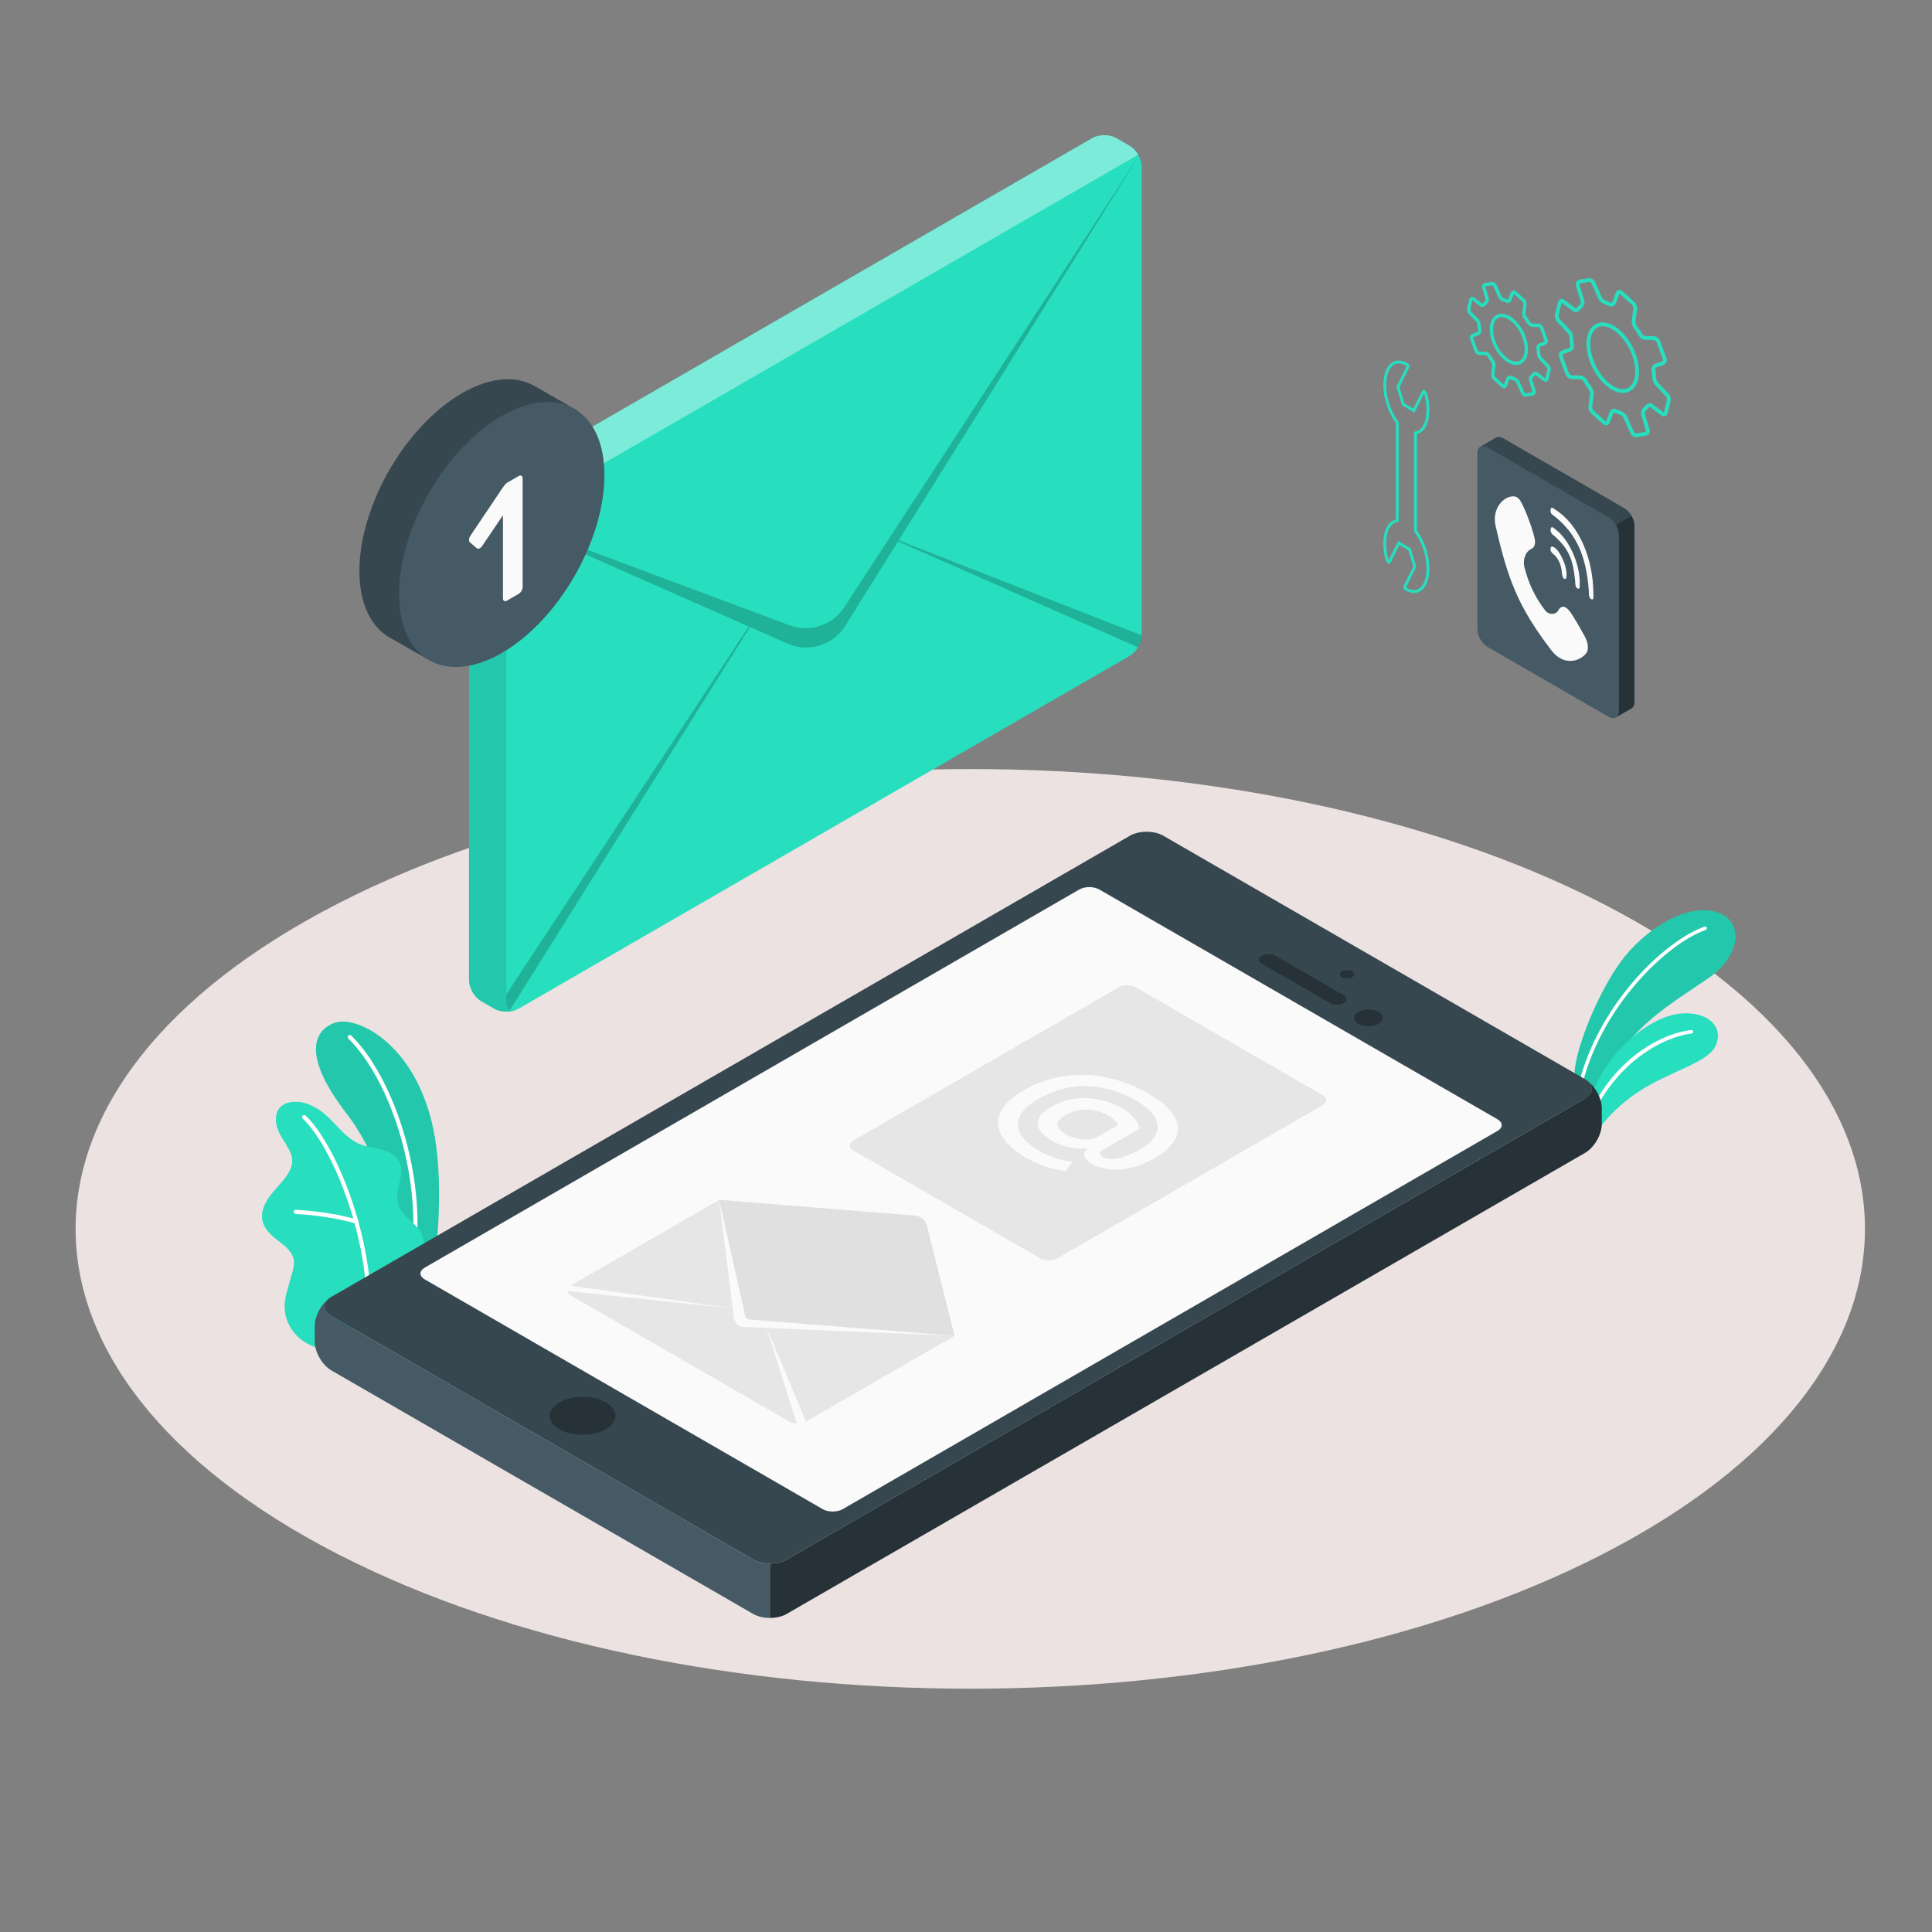 <svg width="500" height="500" viewBox="0 0 500 500" fill="none" xmlns="http://www.w3.org/2000/svg">
<rect x="0" y="0" width="500" height="500" fill="#808080" stroke="none"/>
<path d="M87.383 402.179C177.807 448.652 324.412 448.653 414.835 402.18C505.259 355.706 505.259 280.358 414.835 233.885C324.412 187.411 177.806 187.411 87.382 233.884C-3.041 280.357 -3.041 355.706 87.383 402.179Z" fill="#ede2e214"/>
<path d="M407.509 277.691C407.618 271.478 414.119 255.237 420.707 247.283C427.295 239.329 437.534 233.607 444.691 236.196C451.357 238.607 450.477 247.392 442.239 253.08C434.001 258.768 421.643 265.878 417.89 275.893L410.167 288.127L407.509 277.691Z" fill="#27DEBF"/>
<path opacity="0.1" d="M407.509 277.691C407.618 271.478 414.119 255.237 420.707 247.283C427.295 239.329 437.534 233.607 444.691 236.196C451.357 238.607 450.477 247.392 442.239 253.08C434.001 258.768 421.643 265.878 417.89 275.893L410.167 288.127L407.509 277.691Z" fill="black"/>
<path d="M408.685 282.734C408.883 282.721 409.057 282.579 409.1 282.376C413.63 261.241 431.087 244.302 441.422 240.673C441.658 240.59 441.783 240.331 441.7 240.094C441.618 239.859 441.364 239.729 441.121 239.816C430.589 243.514 412.811 260.73 408.212 282.186C408.159 282.431 408.315 282.672 408.56 282.725C408.603 282.733 408.645 282.736 408.685 282.734Z" fill="white"/>
<path d="M411.612 296.364C412.671 292.889 417.037 287.201 424.019 282.561C431.743 277.428 441.443 275.175 443.742 271.115C446.503 266.238 442.433 261.513 434.577 262.349C426.72 263.184 412.75 273.641 410.266 289.707L411.612 296.364Z" fill="#27DEBF"/>
<path d="M410.158 292.673C410.331 292.662 410.489 292.553 410.554 292.38C417.374 274.325 431.347 268.19 437.782 267.468C438.031 267.44 438.21 267.215 438.183 266.966C438.155 266.716 437.94 266.537 437.681 266.565C430.565 267.363 416.666 273.63 409.704 292.058C409.615 292.292 409.734 292.555 409.968 292.643C410.032 292.668 410.096 292.676 410.158 292.673Z" fill="white"/>
<path d="M104.151 336.429L111.72 332.105C111.72 332.105 115.35 312.099 112.635 294.902C108.818 270.724 92.355 262.384 86.376 264.787C80.397 267.19 78.992 274.353 89.79 288.323C96.161 296.566 104.355 313.99 104.151 336.429Z" fill="#27DEBF"/>
<g opacity="0.1">
<path d="M104.151 336.429L111.72 332.105C111.72 332.105 115.35 312.099 112.635 294.902C108.818 270.724 92.355 262.384 86.376 264.787C80.397 267.19 78.992 274.353 89.79 288.323C96.161 296.566 104.355 313.99 104.151 336.429Z" fill="black"/>
</g>
<path d="M106.893 326.826C106.868 326.826 106.844 326.824 106.818 326.821C106.523 326.78 106.316 326.508 106.357 326.213C109.485 303.577 100.382 278.777 90.154 268.782C89.942 268.574 89.938 268.232 90.147 268.019C90.356 267.808 90.697 267.802 90.909 268.011C101.323 278.188 110.6 303.392 107.426 326.361C107.39 326.63 107.158 326.826 106.893 326.826Z" fill="white"/>
<path d="M83.151 348.561C81.955 349.248 79.49 347.746 78.546 347.113C76.93 346.028 75.62 344.493 74.75 342.756C73.738 340.734 73.483 338.568 73.8 336.332C73.964 335.172 74.289 334.042 74.612 332.916C74.93 331.811 75.247 330.705 75.565 329.6C75.878 328.509 76.195 327.381 76.051 326.256C75.761 323.989 73.748 322.4 71.918 321.03C69.895 319.515 67.787 317.515 67.799 314.785C67.808 312.679 68.899 310.722 70.204 309.069C71.509 307.416 73.058 305.955 74.238 304.21C75.087 302.954 75.75 301.478 75.612 299.968C75.526 299.03 75.137 298.146 74.688 297.318C73.724 295.54 72.452 293.912 71.787 292.003C71.122 290.093 71.217 287.718 72.707 286.352C73.93 285.23 75.748 285.074 77.404 285.183C78.936 285.284 80.433 285.975 81.773 286.721C86.107 289.131 88.581 294.264 93.18 296.118C94.954 296.833 96.897 296.99 98.746 297.479C100.595 297.968 102.48 298.912 103.337 300.622C105.025 303.994 101.892 308.15 103.079 311.729C104.129 314.897 107.207 316.109 108.935 318.963C109.691 320.212 109.865 321.655 109.743 323.11C109.536 325.572 109.176 327.379 107.995 330.117C107.019 332.38 104.149 336.429 104.149 336.429C104.079 336.501 83.334 348.456 83.151 348.561Z" fill="#27DEBF"/>
<path d="M95.438 342.015C95.431 342.015 95.423 342.015 95.423 342.015C95.117 342.002 94.887 341.751 94.898 341.453C95.79 320.028 85.695 296.374 78.354 289.502C78.137 289.299 78.125 288.957 78.329 288.739C78.533 288.522 78.874 288.511 79.092 288.714C86.581 295.724 96.881 319.77 95.978 341.497C95.965 341.788 95.725 342.015 95.438 342.015Z" fill="white"/>
<path d="M92.227 316.703C92.174 316.703 92.12 316.696 92.068 316.679C85.185 314.551 76.605 314.176 76.52 314.173C76.222 314.16 75.991 313.909 76.002 313.611C76.015 313.314 76.24 313.079 76.564 313.094C76.652 313.098 85.367 313.479 92.386 315.649C92.671 315.736 92.831 316.039 92.742 316.323C92.671 316.555 92.458 316.703 92.227 316.703Z" fill="white"/>
<path d="M85.787 340.612L194.923 403.617C197.314 404.998 201.192 404.998 203.583 403.617L410.211 284.296C412.603 282.916 412.603 280.677 410.211 279.296L301.074 216.29C298.682 214.909 294.805 214.909 292.414 216.29L85.787 335.612C83.395 336.993 83.395 339.232 85.787 340.612Z" fill="#37474F"/>
<path d="M144.772 369.883C148.094 371.801 153.479 371.801 156.801 369.883C160.123 367.965 160.123 364.856 156.801 362.938C153.479 361.02 148.094 361.02 144.772 362.938C141.45 364.855 141.45 367.966 144.772 369.883Z" fill="#263238"/>
<path d="M194.923 403.617L85.787 340.611C83.649 339.377 83.428 337.458 85.114 336.078C83.045 337.648 81.457 340.616 81.457 343.111V347.182C81.457 349.944 83.396 353.301 85.787 354.682L194.923 417.687C196.118 418.377 197.686 418.723 199.253 418.723V404.652C197.686 404.653 196.118 404.307 194.923 403.617Z" fill="#455A64"/>
<path d="M410.21 298.366C412.602 296.986 414.54 293.628 414.54 290.867V286.795C414.54 284.299 412.95 281.329 410.879 279.76C412.57 281.14 412.352 283.061 410.211 284.296L203.583 403.617C202.387 404.307 200.82 404.653 199.253 404.653V418.724C200.82 418.724 202.387 418.378 203.583 417.688L410.21 298.366Z" fill="#263238"/>
<path d="M212.906 390.561L109.888 331.082C108.453 330.253 108.453 328.91 109.888 328.082L279.31 230.206C280.746 229.377 283.072 229.377 284.506 230.205L387.56 289.675C388.995 290.504 388.995 291.847 387.56 292.675L218.101 390.561C216.668 391.39 214.341 391.39 212.906 390.561Z" fill="#FAFAFA"/>
<path d="M186.118 310.525L247.049 345.704L208.593 367.907C207.402 368.595 205.454 368.595 204.263 367.907L147.663 335.228C146.472 334.54 146.472 333.415 147.663 332.728L186.118 310.525Z" fill="#E6E6E6"/>
<path d="M247.044 345.701L239.863 317.157C239.692 316.479 239.323 315.861 238.782 315.418C238.778 315.415 238.774 315.411 238.77 315.408C238.222 314.948 237.554 314.656 236.84 314.599L186.115 310.521L247.044 345.701Z" fill="#E0E0E0"/>
<path d="M247.044 345.701L192.514 343.451C191.164 343.401 190.054 342.371 189.894 341.031L186.114 310.521L247.044 345.701Z" fill="#E0E0E0"/>
<path d="M247.044 345.701L192.514 343.451C191.164 343.401 190.054 342.371 189.894 341.031L186.114 310.521L192.844 340.501C192.964 341.041 193.434 341.441 193.994 341.491L247.044 345.701Z" fill="#FAFAFA"/>
<path d="M198.303 343.357L206.427 369.155L208.592 367.906L198.303 343.357Z" fill="#FAFAFA"/>
<path d="M145.496 333.978L147.662 332.727L190.179 338.668L145.496 333.978Z" fill="#FAFAFA"/>
<path d="M220.777 297.703L269.254 325.691C270.45 326.381 272.388 326.381 273.584 325.691L342.372 285.977C343.568 285.287 343.568 284.167 342.372 283.477L293.897 255.49C292.701 254.8 290.763 254.8 289.567 255.49L220.778 295.203C219.581 295.894 219.581 297.013 220.777 297.703Z" fill="#E6E6E6"/>
<path d="M259.322 294.01C258.131 291.975 257.986 289.944 258.888 287.915C259.791 285.887 261.749 284.004 264.759 282.266C268.197 280.282 271.773 279.021 275.486 278.485C279.199 277.95 282.9 278.08 286.59 278.877C290.276 279.674 293.84 281.063 297.278 283.049C300.489 284.902 302.678 286.812 303.844 288.775C305.011 290.738 305.155 292.654 304.278 294.522C303.399 296.391 301.555 298.136 298.746 299.758C295.76 301.483 292.818 302.442 289.921 302.638C287.023 302.832 284.521 302.323 282.413 301.106C281.384 300.511 280.8 299.871 280.662 299.183C280.524 298.495 280.768 297.839 281.395 297.216C279.764 297.346 278.159 297.237 276.578 296.89C274.997 296.542 273.529 295.978 272.176 295.196C269.866 293.835 268.661 292.385 268.563 290.85C268.462 289.314 269.565 287.88 271.874 286.547C274.734 284.896 277.808 284.106 281.095 284.179C284.382 284.251 287.506 285.142 290.467 286.851C291.746 287.59 292.78 288.441 293.571 289.405C294.363 290.369 294.795 291.277 294.87 292.132L285.838 297.347C285.109 297.768 284.715 298.141 284.652 298.466C284.589 298.792 284.847 299.121 285.423 299.455C286.402 300.019 287.726 300.132 289.394 299.791C291.063 299.451 292.913 298.694 294.945 297.521C297.204 296.216 298.633 294.826 299.236 293.348C299.838 291.87 299.679 290.404 298.766 288.949C297.849 287.493 296.287 286.128 294.079 284.852C290.039 282.52 285.83 281.271 281.452 281.104C277.074 280.938 272.79 282.064 268.6 284.484C266.14 285.903 264.559 287.402 263.858 288.981C263.155 290.56 263.261 292.107 264.177 293.62C265.093 295.135 266.68 296.543 268.938 297.847C270.168 298.557 271.504 299.155 272.947 299.64C274.389 300.125 275.738 300.426 276.993 300.541C277.193 300.57 277.331 300.606 277.406 300.649C277.481 300.693 277.481 300.78 277.406 300.91L276.09 302.758C275.989 302.873 275.927 302.939 275.902 302.953C275.777 303.025 275.576 303.04 275.299 302.996C273.769 302.808 272.157 302.428 270.464 301.855C268.77 301.283 267.195 300.577 265.739 299.737C262.652 297.954 260.514 296.045 259.322 294.01ZM280.172 294.879C281.739 295.017 283.076 294.767 284.18 294.129L289.412 291.108C289.01 290.268 288.133 289.458 286.777 288.675C285.071 287.69 283.238 287.183 281.282 287.153C279.324 287.125 277.494 287.602 275.788 288.588C274.333 289.428 273.623 290.257 273.661 291.075C273.698 291.893 274.482 292.745 276.013 293.628C277.217 294.325 278.604 294.742 280.172 294.879Z" fill="#FAFAFA"/>
<path d="M347.262 252.904C347.995 253.328 349.183 253.327 349.916 252.904C350.649 252.481 350.649 251.794 349.916 251.372C349.183 250.949 347.995 250.949 347.262 251.372C346.528 251.794 346.528 252.481 347.262 252.904Z" fill="#263238"/>
<path d="M351.503 264.942C352.969 265.789 355.346 265.789 356.812 264.942C358.278 264.095 358.278 262.723 356.812 261.877C355.346 261.03 352.969 261.03 351.503 261.877C350.037 262.723 350.037 264.095 351.503 264.942Z" fill="#263238"/>
<path d="M347.76 259.607C348.738 259.043 348.686 258.098 347.643 257.497L330.18 247.415C329.138 246.813 327.501 246.783 326.524 247.347C325.547 247.912 325.599 248.857 326.641 249.458L344.105 259.54C345.146 260.142 346.784 260.172 347.76 259.607Z" fill="#263238"/>
<path d="M121.38 132.436C121.38 130.464 122.765 128.065 124.473 127.079L282.7 35.726C284.408 34.74 287.178 34.74 288.886 35.726L292.372 37.739C294.08 38.725 295.465 41.124 295.465 43.096V164.38C295.465 166.344 294.073 168.755 292.372 169.737L134.145 261.089C132.444 262.071 129.66 262.071 127.959 261.089L124.473 259.077C122.772 258.095 121.38 255.684 121.38 253.72V132.436Z" fill="#27DEBF"/>
<path opacity="0.4" d="M122.282 129.39L131.061 134.453L294.556 40.049C294 39.083 293.224 38.235 292.376 37.737L288.879 35.733C287.182 34.738 284.402 34.738 282.704 35.733L124.477 127.079C123.614 127.575 122.838 128.424 122.282 129.39Z" fill="white"/>
<path opacity="0.1" d="M121.375 132.433V253.715C121.375 255.69 122.765 258.09 124.477 259.07L127.959 261.089C128.222 261.235 128.5 261.367 128.808 261.469C129.203 261.601 129.627 261.703 130.081 261.762C130.886 261.864 131.734 261.835 132.525 261.674C132.73 261.63 132.935 261.572 133.125 261.513C133.257 261.469 133.374 261.425 133.491 261.367C132.921 261.572 132.423 261.543 132.013 261.338C131.428 261.031 131.062 260.328 131.062 259.304V138.022C131.062 136.749 131.706 135.783 132.671 135.388L131.062 134.452L122.283 129.389C121.726 130.355 121.375 131.453 121.375 132.433Z" fill="black"/>
<path opacity="0.2" d="M131.061 134.451L204.337 161.827C209.56 163.773 215.428 161.842 218.471 157.174L230.238 139.147L295.141 39.711L232.584 139.824L295.463 164.432C295.448 165.427 295.083 166.539 294.497 167.519L232.408 140.105L218.734 161.988C215.588 167.007 209.238 168.967 203.824 166.568L194.088 162.271L132.011 261.338C131.426 261.031 131.06 260.328 131.06 259.304V257.285L193.784 162.137L131.061 134.451Z" fill="black"/>
<path d="M149.187 106.134L138.375 99.897C138.372 99.895 138.366 99.892 138.362 99.89L138.263 99.833L138.253 99.849C133.453 97.139 126.866 97.548 119.581 101.753C104.911 110.224 93.015 130.825 93.015 147.767C93.015 156.224 95.982 162.167 100.772 164.948V164.952L100.794 164.964C100.794 164.964 100.797 164.965 100.797 164.967L110.635 170.584L112.985 166.653C115.412 166.095 117.938 165.229 120.604 163.689C135.274 155.218 147.17 134.617 147.173 117.675C147.173 115.159 146.834 112.944 146.34 110.889L149.187 106.134Z" fill="#37474F"/>
<path d="M129.855 107.646C115.182 116.117 103.287 136.718 103.287 153.66C103.287 170.602 115.181 177.469 129.853 168.998C144.525 160.527 156.42 139.926 156.421 122.984C156.422 106.042 144.528 99.175 129.855 107.646Z" fill="#455A64"/>
<path d="M121.598 140.338C121.422 140.178 121.353 139.929 121.391 139.587C121.429 139.245 121.561 138.908 121.787 138.574L129.974 126.398C130.176 126.107 130.383 125.821 130.598 125.538C130.81 125.256 131.044 125.041 131.295 124.896L134.238 123.197C134.515 123.038 134.753 123.016 134.955 123.131C135.156 123.248 135.256 123.466 135.256 123.785V151.926C135.256 152.246 135.155 152.58 134.955 152.928C134.753 153.277 134.515 153.53 134.238 153.69L131.182 155.454C130.905 155.614 130.666 155.636 130.464 155.52C130.263 155.404 130.163 155.185 130.163 154.866V133.346L124.806 141.275C124.579 141.608 124.334 141.83 124.071 141.938C123.806 142.047 123.573 142.03 123.373 141.884L121.598 140.338Z" fill="#FAFAFA"/>
<path d="M420.392 131.55L389.03 113.441C388.305 113.022 387.649 112.987 387.178 113.268C386.717 113.543 383.605 115.333 383.135 115.602C382.662 115.872 382.369 116.456 382.369 117.287V162.878C382.369 164.535 383.532 166.55 384.967 167.378L416.329 185.487C417.053 185.905 417.708 185.941 418.179 185.661C418.641 185.386 421.758 183.595 422.228 183.323C422.698 183.052 422.989 182.469 422.989 181.641V136.051C422.99 134.393 421.827 132.378 420.392 131.55Z" fill="#455A64"/>
<path d="M422.989 136.052V181.637C422.989 182.467 422.699 183.047 422.229 183.327C421.789 183.577 419.019 185.167 418.299 185.587C418.699 185.287 418.929 184.737 418.929 183.987V138.392C418.929 137.572 418.639 136.652 418.169 135.832L422.229 133.492C422.699 134.302 422.989 135.222 422.989 136.052Z" fill="#263238"/>
<path d="M384.968 167.376L416.33 185.485C417.765 186.313 418.928 185.642 418.928 183.985V138.395C418.928 136.738 417.765 134.723 416.33 133.895L384.968 115.786C383.533 114.958 382.37 115.629 382.37 117.286V162.876C382.37 164.533 383.533 166.548 384.968 167.376Z" fill="#455A64"/>
<path d="M422.229 133.491L418.169 135.831C417.699 135.021 417.049 134.311 416.329 133.891L384.971 115.785C384.311 115.405 383.711 115.335 383.251 115.535C383.981 115.115 386.751 113.525 387.181 113.265C387.651 112.985 388.301 113.025 389.031 113.445L420.388 131.551C421.109 131.961 421.759 132.671 422.229 133.491Z" fill="#37474F"/>
<path d="M409.239 163.093C408.549 161.838 407.809 160.643 407.083 159.438C405.633 157.034 404.308 156.147 403.226 158.044C402.619 159.109 400.848 159.194 399.959 158.06C397.509 154.934 395.616 151.207 394.508 146.731C394.018 144.751 394.945 142.72 396.091 142.183C396.698 141.9 397.31 141.502 397.262 140.087C397.198 138.242 394.347 130.554 393.221 129.267C392.755 128.734 392.291 128.482 391.818 128.455C389.177 128.298 386.019 131.575 387.066 136.139C390.191 149.752 392.772 156.909 401.477 168.279C405.19 173.165 409.952 170.478 410.801 168.568C411.362 166.45 410.177 164.797 409.239 163.093Z" fill="#FAFAFA"/>
<path d="M402.387 133.67C407.92 138.174 410.472 143.7 411.176 152.687C411.242 153.516 411.05 154.598 411.784 155.046C412.551 155.512 412.366 154.23 412.373 153.441C412.243 144.221 408.502 135.686 402.547 131.918C402.186 131.703 401.316 130.782 401.264 132.136C401.229 133.046 401.929 133.296 402.387 133.67Z" fill="#FAFAFA"/>
<path d="M402.666 137.09C402.133 136.684 401.431 135.891 401.306 136.958C401.177 138.076 401.96 138.407 402.462 138.871C405.88 142.02 407.07 144.621 407.632 150.166C407.715 150.974 407.551 152.064 408.39 152.352C409.012 152.566 408.788 151.421 408.841 150.857C408.87 145.863 406.081 139.693 402.666 137.09Z" fill="#FAFAFA"/>
<path d="M402.149 141.617C401.793 141.425 401.444 141.283 401.315 141.793C401.119 142.552 401.531 143 401.951 143.345C403.353 144.502 404.091 146.2 404.232 148.434C404.27 149.04 404.511 149.652 404.877 149.798C405.385 149.998 405.43 149.329 405.416 148.657C405.439 146.253 403.664 142.433 402.149 141.617Z" fill="#FAFAFA"/>
<path d="M421.962 112.17L420.167 108.119C420.039 107.832 419.626 107.483 419.282 107.371C418.829 107.223 418.366 107.035 417.904 106.812C417.815 106.767 417.727 106.76 417.655 106.79C417.592 106.815 417.545 106.868 417.515 106.946L416.614 109.35C416.476 109.717 416.205 109.975 415.869 110.057C415.531 110.141 415.173 110.036 414.881 109.774L411.777 106.983C411.302 106.556 411.006 105.757 411.088 105.124L411.489 102.02C411.534 101.681 411.384 101.125 411.171 100.832C410.675 100.152 410.198 99.428 409.757 98.679C409.599 98.411 409.183 98.162 408.885 98.157L406.773 98.121C406.089 98.11 405.396 97.618 405.159 96.976L403.474 92.408C403.348 92.067 403.364 91.7 403.518 91.372C403.671 91.045 403.945 90.799 404.288 90.679L406.037 90.066C406.256 89.989 406.414 89.713 406.375 89.474C406.258 88.733 406.18 87.995 406.145 87.279C406.128 86.905 405.904 86.359 405.666 86.11L402.942 83.25C402.496 82.783 402.275 81.959 402.426 81.333L403.18 78.205C403.273 77.82 403.512 77.533 403.836 77.417C404.161 77.301 404.529 77.371 404.845 77.61L407.617 79.71C407.797 79.846 408.002 79.752 408.118 79.608C408.323 79.353 408.546 79.114 408.78 78.9C409.012 78.686 409.146 78.294 409.072 78.043L407.858 73.946C407.753 73.593 407.801 73.219 407.99 72.921C408.178 72.622 408.496 72.419 408.861 72.361L411.079 72.017C411.765 71.91 412.523 72.325 412.806 72.96L414.602 77.012C414.728 77.298 415.14 77.647 415.484 77.759C415.939 77.907 416.403 78.095 416.863 78.318C416.951 78.361 417.042 78.37 417.112 78.34C417.175 78.315 417.222 78.262 417.252 78.184L418.153 75.78C418.291 75.413 418.563 75.155 418.899 75.073C419.235 74.993 419.595 75.094 419.886 75.357L422.99 78.148C423.467 78.575 423.762 79.375 423.68 80.008L423.279 83.111C423.235 83.451 423.384 84.007 423.598 84.3C424.092 84.977 424.568 85.701 425.012 86.454C425.17 86.722 425.585 86.97 425.884 86.975L427.996 87.011C428.681 87.022 429.374 87.515 429.609 88.156L431.296 92.725C431.421 93.066 431.405 93.433 431.251 93.76C431.097 94.087 430.823 94.333 430.481 94.452L428.733 95.065C428.514 95.142 428.356 95.418 428.394 95.657C428.513 96.406 428.59 97.144 428.624 97.851C428.643 98.226 428.866 98.772 429.103 99.021L431.829 101.881C432.273 102.348 432.494 103.171 432.344 103.797L431.589 106.926C431.496 107.311 431.257 107.598 430.933 107.714C430.611 107.83 430.242 107.759 429.925 107.521L427.152 105.421C426.97 105.286 426.766 105.38 426.651 105.522C426.447 105.776 426.225 106.014 425.99 106.231C425.758 106.445 425.623 106.837 425.697 107.087L426.911 111.184C427.016 111.537 426.969 111.911 426.78 112.209C426.591 112.508 426.273 112.711 425.908 112.768L423.691 113.112C423.619 113.123 423.545 113.129 423.471 113.129C422.847 113.129 422.214 112.738 421.962 112.17ZM427.743 104.636L430.516 106.736C430.558 106.768 430.586 106.779 430.593 106.786C430.602 106.774 430.617 106.746 430.629 106.696L431.384 103.567C431.457 103.265 431.327 102.785 431.113 102.56L428.387 99.7C427.99 99.283 427.667 98.51 427.638 97.899C427.606 97.228 427.533 96.525 427.418 95.811C427.307 95.105 427.739 94.369 428.403 94.136L430.152 93.523C430.243 93.491 430.316 93.426 430.357 93.339C430.397 93.253 430.401 93.155 430.368 93.064L428.682 88.494C428.587 88.237 428.251 87.998 427.976 87.994L425.865 87.958C425.224 87.947 424.492 87.515 424.161 86.953C423.733 86.228 423.275 85.53 422.8 84.879C422.44 84.385 422.224 83.57 422.299 82.984L422.7 79.88C422.741 79.567 422.564 79.09 422.329 78.879L419.225 76.087C419.172 76.039 419.135 76.028 419.132 76.027C419.124 76.031 419.096 76.058 419.071 76.125L418.17 78.528C418.043 78.867 417.796 79.124 417.475 79.253C417.145 79.386 416.773 79.368 416.431 79.202C416.011 78.999 415.588 78.828 415.176 78.693C414.648 78.521 413.971 78.025 413.698 77.409L411.902 73.358C411.8 73.126 411.475 72.948 411.226 72.989L409.009 73.333C408.922 73.346 408.857 73.385 408.818 73.446C408.781 73.506 408.774 73.582 408.798 73.666L410.012 77.763C410.193 78.371 409.953 79.154 409.443 79.624C409.245 79.806 409.056 80.008 408.882 80.225C408.404 80.819 407.602 80.936 407.02 80.495L404.247 78.395C404.205 78.363 404.176 78.352 404.169 78.345C404.16 78.357 404.146 78.384 404.133 78.435L403.379 81.564C403.306 81.865 403.435 82.346 403.65 82.571L406.374 85.431C406.773 85.848 407.096 86.623 407.124 87.232C407.157 87.912 407.231 88.614 407.344 89.319C407.456 90.025 407.025 90.761 406.36 90.995L404.61 91.608C404.519 91.64 404.446 91.705 404.406 91.792C404.365 91.878 404.361 91.976 404.395 92.067L406.08 96.636C406.175 96.894 406.512 97.133 406.787 97.137L408.898 97.173C409.537 97.184 410.269 97.616 410.602 98.179C411.028 98.901 411.486 99.599 411.963 100.253C412.324 100.748 412.539 101.563 412.463 102.148L412.062 105.251C412.022 105.564 412.199 106.042 412.433 106.253L415.537 109.044C415.59 109.092 415.628 109.103 415.63 109.105C415.638 109.101 415.666 109.074 415.691 109.007L416.592 106.604C416.719 106.265 416.966 106.008 417.288 105.879C417.621 105.746 417.992 105.766 418.331 105.929C418.752 106.133 419.175 106.303 419.586 106.438C420.113 106.609 420.79 107.105 421.065 107.722L422.861 111.774C422.964 112.007 423.288 112.184 423.537 112.143L425.754 111.799C425.84 111.786 425.906 111.747 425.944 111.687C425.981 111.627 425.989 111.551 425.964 111.467L424.75 107.369C424.57 106.76 424.81 105.978 425.319 105.509C425.516 105.327 425.704 105.127 425.88 104.907C426.163 104.555 426.56 104.371 426.956 104.371C427.231 104.369 427.506 104.456 427.743 104.636ZM415.444 99.605C411.965 96.476 409.886 90.809 410.811 86.972C411.231 85.232 412.22 84.038 413.597 83.611C415.296 83.084 417.38 83.782 419.32 85.526C422.8 88.654 424.879 94.322 423.954 98.159C423.534 99.899 422.545 101.093 421.168 101.52C420.797 101.635 420.407 101.692 420.005 101.692C418.565 101.691 416.96 100.967 415.444 99.605ZM413.889 84.55C412.842 84.875 412.109 85.792 411.769 87.201C410.919 90.724 412.864 95.96 416.103 98.872C417.779 100.378 419.517 100.998 420.877 100.578C421.924 100.253 422.657 99.336 422.997 97.927C423.847 94.404 421.902 89.169 418.662 86.256C417.331 85.059 415.959 84.42 414.769 84.42C414.463 84.421 414.168 84.464 413.889 84.55Z" fill="#27DEBF"/>
<path d="M393.704 101.915L392.414 99.008C392.333 98.825 392.057 98.591 391.833 98.519C391.501 98.41 391.165 98.274 390.833 98.113C390.794 98.094 390.754 98.085 390.669 98.164L390.023 99.887C389.914 100.177 389.699 100.381 389.43 100.447C389.163 100.51 388.876 100.432 388.644 100.225L386.418 98.223C386.059 97.9 385.835 97.294 385.897 96.816L386.185 94.591C386.214 94.369 386.111 93.991 385.971 93.798C385.612 93.304 385.268 92.783 384.953 92.247C384.854 92.079 384.584 91.916 384.397 91.913L382.882 91.887C382.359 91.878 381.828 91.501 381.649 91.012L380.439 87.735C380.341 87.47 380.353 87.183 380.473 86.929C380.592 86.674 380.806 86.481 381.074 86.387L382.328 85.947C382.447 85.905 382.537 85.747 382.515 85.614C382.431 85.075 382.374 84.543 382.35 84.03C382.338 83.783 382.186 83.409 382.029 83.246L380.075 81.194C379.738 80.84 379.571 80.216 379.686 79.742L380.226 77.498C380.298 77.194 380.49 76.966 380.751 76.873C381.01 76.782 381.302 76.835 381.552 77.024L383.541 78.53C383.639 78.602 383.739 78.527 383.785 78.471C383.936 78.282 384.097 78.11 384.268 77.953C384.411 77.821 384.498 77.574 384.454 77.424L383.583 74.485C383.501 74.208 383.539 73.915 383.687 73.681C383.835 73.447 384.084 73.286 384.369 73.241L385.96 72.994C386.502 72.909 387.073 73.231 387.287 73.72L388.577 76.627C388.658 76.81 388.935 77.044 389.158 77.117C389.486 77.224 389.82 77.359 390.158 77.522C390.198 77.543 390.239 77.547 390.322 77.472L390.968 75.748C391.077 75.458 391.293 75.254 391.561 75.188C391.835 75.122 392.115 75.204 392.346 75.411L394.573 77.413C394.932 77.736 395.156 78.34 395.094 78.82L394.806 81.046C394.777 81.268 394.88 81.646 395.02 81.839C395.379 82.332 395.723 82.854 396.038 83.39C396.137 83.558 396.407 83.72 396.594 83.724L398.109 83.749C398.631 83.758 399.161 84.134 399.343 84.624L400.554 87.902C400.651 88.168 400.638 88.455 400.518 88.71C400.398 88.964 400.184 89.156 399.918 89.248L398.664 89.688C398.545 89.73 398.455 89.888 398.475 90.02C398.561 90.558 398.618 91.092 398.641 91.603C398.654 91.851 398.806 92.225 398.963 92.389L400.916 94.44C401.254 94.794 401.421 95.418 401.307 95.892L400.765 98.137C400.691 98.441 400.501 98.668 400.24 98.761C399.984 98.852 399.689 98.799 399.439 98.61L397.45 97.104C397.356 97.03 397.251 97.107 397.206 97.162C397.055 97.351 396.894 97.523 396.723 97.68C396.58 97.812 396.493 98.059 396.537 98.209L397.408 101.148C397.49 101.425 397.452 101.718 397.304 101.953C397.155 102.187 396.906 102.347 396.621 102.391L395.031 102.638C394.975 102.646 394.919 102.651 394.863 102.651C394.383 102.652 393.896 102.351 393.704 101.915ZM397.977 96.409L399.916 97.934L400.458 95.689C400.503 95.503 400.416 95.184 400.283 95.045L398.329 92.993C398.027 92.676 397.792 92.11 397.768 91.647C397.746 91.167 397.693 90.666 397.611 90.159C397.526 89.614 397.86 89.045 398.373 88.865L399.628 88.425C399.685 88.405 399.712 88.366 399.726 88.337C399.738 88.313 399.754 88.263 399.732 88.204L398.522 84.927C398.465 84.776 398.253 84.625 398.092 84.622L396.577 84.597C396.092 84.588 395.537 84.261 395.284 83.834C394.982 83.322 394.656 82.824 394.313 82.354C394.043 81.984 393.882 81.374 393.939 80.934L394.227 78.708C394.252 78.514 394.133 78.194 393.987 78.062L391.784 76.054L391.138 77.778C391.039 78.043 390.845 78.244 390.592 78.346C390.33 78.45 390.04 78.437 389.775 78.308C389.474 78.162 389.177 78.042 388.885 77.947C388.488 77.817 387.98 77.443 387.776 76.98L386.486 74.073C386.43 73.943 386.247 73.834 386.091 73.858L384.5 74.105L384.433 73.673L384.417 74.236L385.288 77.175C385.426 77.641 385.244 78.238 384.855 78.596C384.717 78.723 384.585 78.864 384.462 79.018C384.089 79.48 383.466 79.57 383.011 79.225L381.072 77.701L380.532 79.945C380.486 80.13 380.572 80.45 380.706 80.59L382.659 82.641C382.957 82.954 383.198 83.532 383.22 83.986C383.243 84.466 383.296 84.967 383.376 85.473C383.464 86.019 383.131 86.587 382.616 86.768L381.362 87.208C381.301 87.229 381.273 87.273 381.262 87.297C381.248 87.326 381.236 87.373 381.257 87.429L382.468 90.707C382.522 90.858 382.736 91.008 382.897 91.011L384.411 91.037C384.896 91.044 385.453 91.372 385.705 91.8C386.007 92.311 386.333 92.81 386.676 93.28C386.946 93.649 387.107 94.26 387.05 94.699L386.762 96.924C386.738 97.119 386.856 97.438 387.002 97.57L389.204 99.577L389.85 97.854C389.949 97.589 390.143 97.387 390.396 97.286C390.658 97.181 390.947 97.195 391.214 97.324C391.514 97.47 391.811 97.59 392.103 97.685C392.5 97.814 393.008 98.188 393.212 98.652L394.502 101.559C394.558 101.689 394.744 101.794 394.896 101.774L396.486 101.527L396.57 101.395L395.699 98.459C395.562 97.993 395.743 97.396 396.132 97.039C396.271 96.911 396.402 96.771 396.525 96.617C396.745 96.344 397.053 96.201 397.362 96.201C397.577 96.201 397.791 96.269 397.977 96.409ZM389.048 92.93C386.532 90.668 385.03 86.566 385.7 83.786C386.008 82.508 386.737 81.631 387.754 81.315C389.001 80.927 390.527 81.436 391.94 82.707C394.457 84.968 395.959 89.07 395.289 91.85C394.981 93.128 394.252 94.006 393.234 94.321C392.96 94.406 392.672 94.448 392.375 94.448C391.322 94.448 390.151 93.922 389.048 92.93ZM388.014 82.15C387.292 82.374 386.786 83.01 386.549 83.991C385.947 86.492 387.33 90.21 389.632 92.281C390.81 93.341 392.031 93.782 392.975 93.488C393.697 93.264 394.203 92.627 394.44 91.646C395.043 89.145 393.66 85.427 391.356 83.357C390.417 82.512 389.453 82.061 388.621 82.061C388.409 82.061 388.206 82.09 388.014 82.15Z" fill="#27DEBF"/>
<path d="M365.936 153.469C365.231 153.469 364.482 153.247 363.735 152.807C363.644 152.753 363.554 152.697 363.465 152.638C363.158 152.437 363.059 151.998 363.239 151.639L365.739 146.617L364.459 142.403L362.167 141.052L359.895 145.611C359.802 145.793 359.627 145.897 359.427 145.873C358.981 145.825 358.638 145.115 358.527 144.678C358.171 143.288 357.993 141.916 358 140.602C358.017 137.234 359.247 134.908 361.237 134.423V109.45C359.251 106.823 357.982 102.967 358 99.583C358.014 96.73 358.906 94.592 360.446 93.717C361.535 93.098 362.868 93.187 364.199 93.972C364.291 94.026 364.382 94.082 364.472 94.142C364.772 94.339 364.871 94.787 364.695 95.14L362.196 100.162L363.476 104.376L365.767 105.726L368.039 101.17C368.131 100.987 368.307 100.884 368.507 100.908C368.954 100.956 369.298 101.668 369.409 102.106C369.765 103.497 369.942 104.866 369.935 106.177C369.917 109.545 368.687 111.87 366.698 112.356V137.329C368.684 139.956 369.953 143.813 369.935 147.196C369.921 150.049 369.03 152.187 367.489 153.062C367.011 153.334 366.487 153.469 365.936 153.469ZM361.854 139.998L365.091 141.905L366.543 146.685L363.909 151.975C363.954 152.064 364.034 152.114 364.115 152.162C365.22 152.812 366.26 152.899 367.118 152.411C368.399 151.682 369.172 149.732 369.184 147.193C369.201 143.922 367.96 140.191 366.025 137.686L365.947 137.585V111.72L366.27 111.675C368.025 111.431 369.168 109.272 369.184 106.173C369.191 104.926 369.021 103.62 368.681 102.292C368.64 102.132 368.58 101.992 368.521 101.882L366.078 106.781L362.842 104.874L361.39 100.094L364.023 94.804C363.978 94.715 363.899 94.666 363.818 94.618C362.712 93.966 361.672 93.879 360.816 94.368C359.534 95.096 358.761 97.047 358.749 99.586C358.732 102.857 359.973 106.589 361.908 109.092L361.986 109.194V135.059L361.663 135.104C359.908 135.347 358.764 137.507 358.749 140.605C358.742 141.855 358.912 143.163 359.253 144.491C359.293 144.649 359.353 144.788 359.411 144.897L361.854 139.998Z" fill="#27DEBF"/>
</svg>
